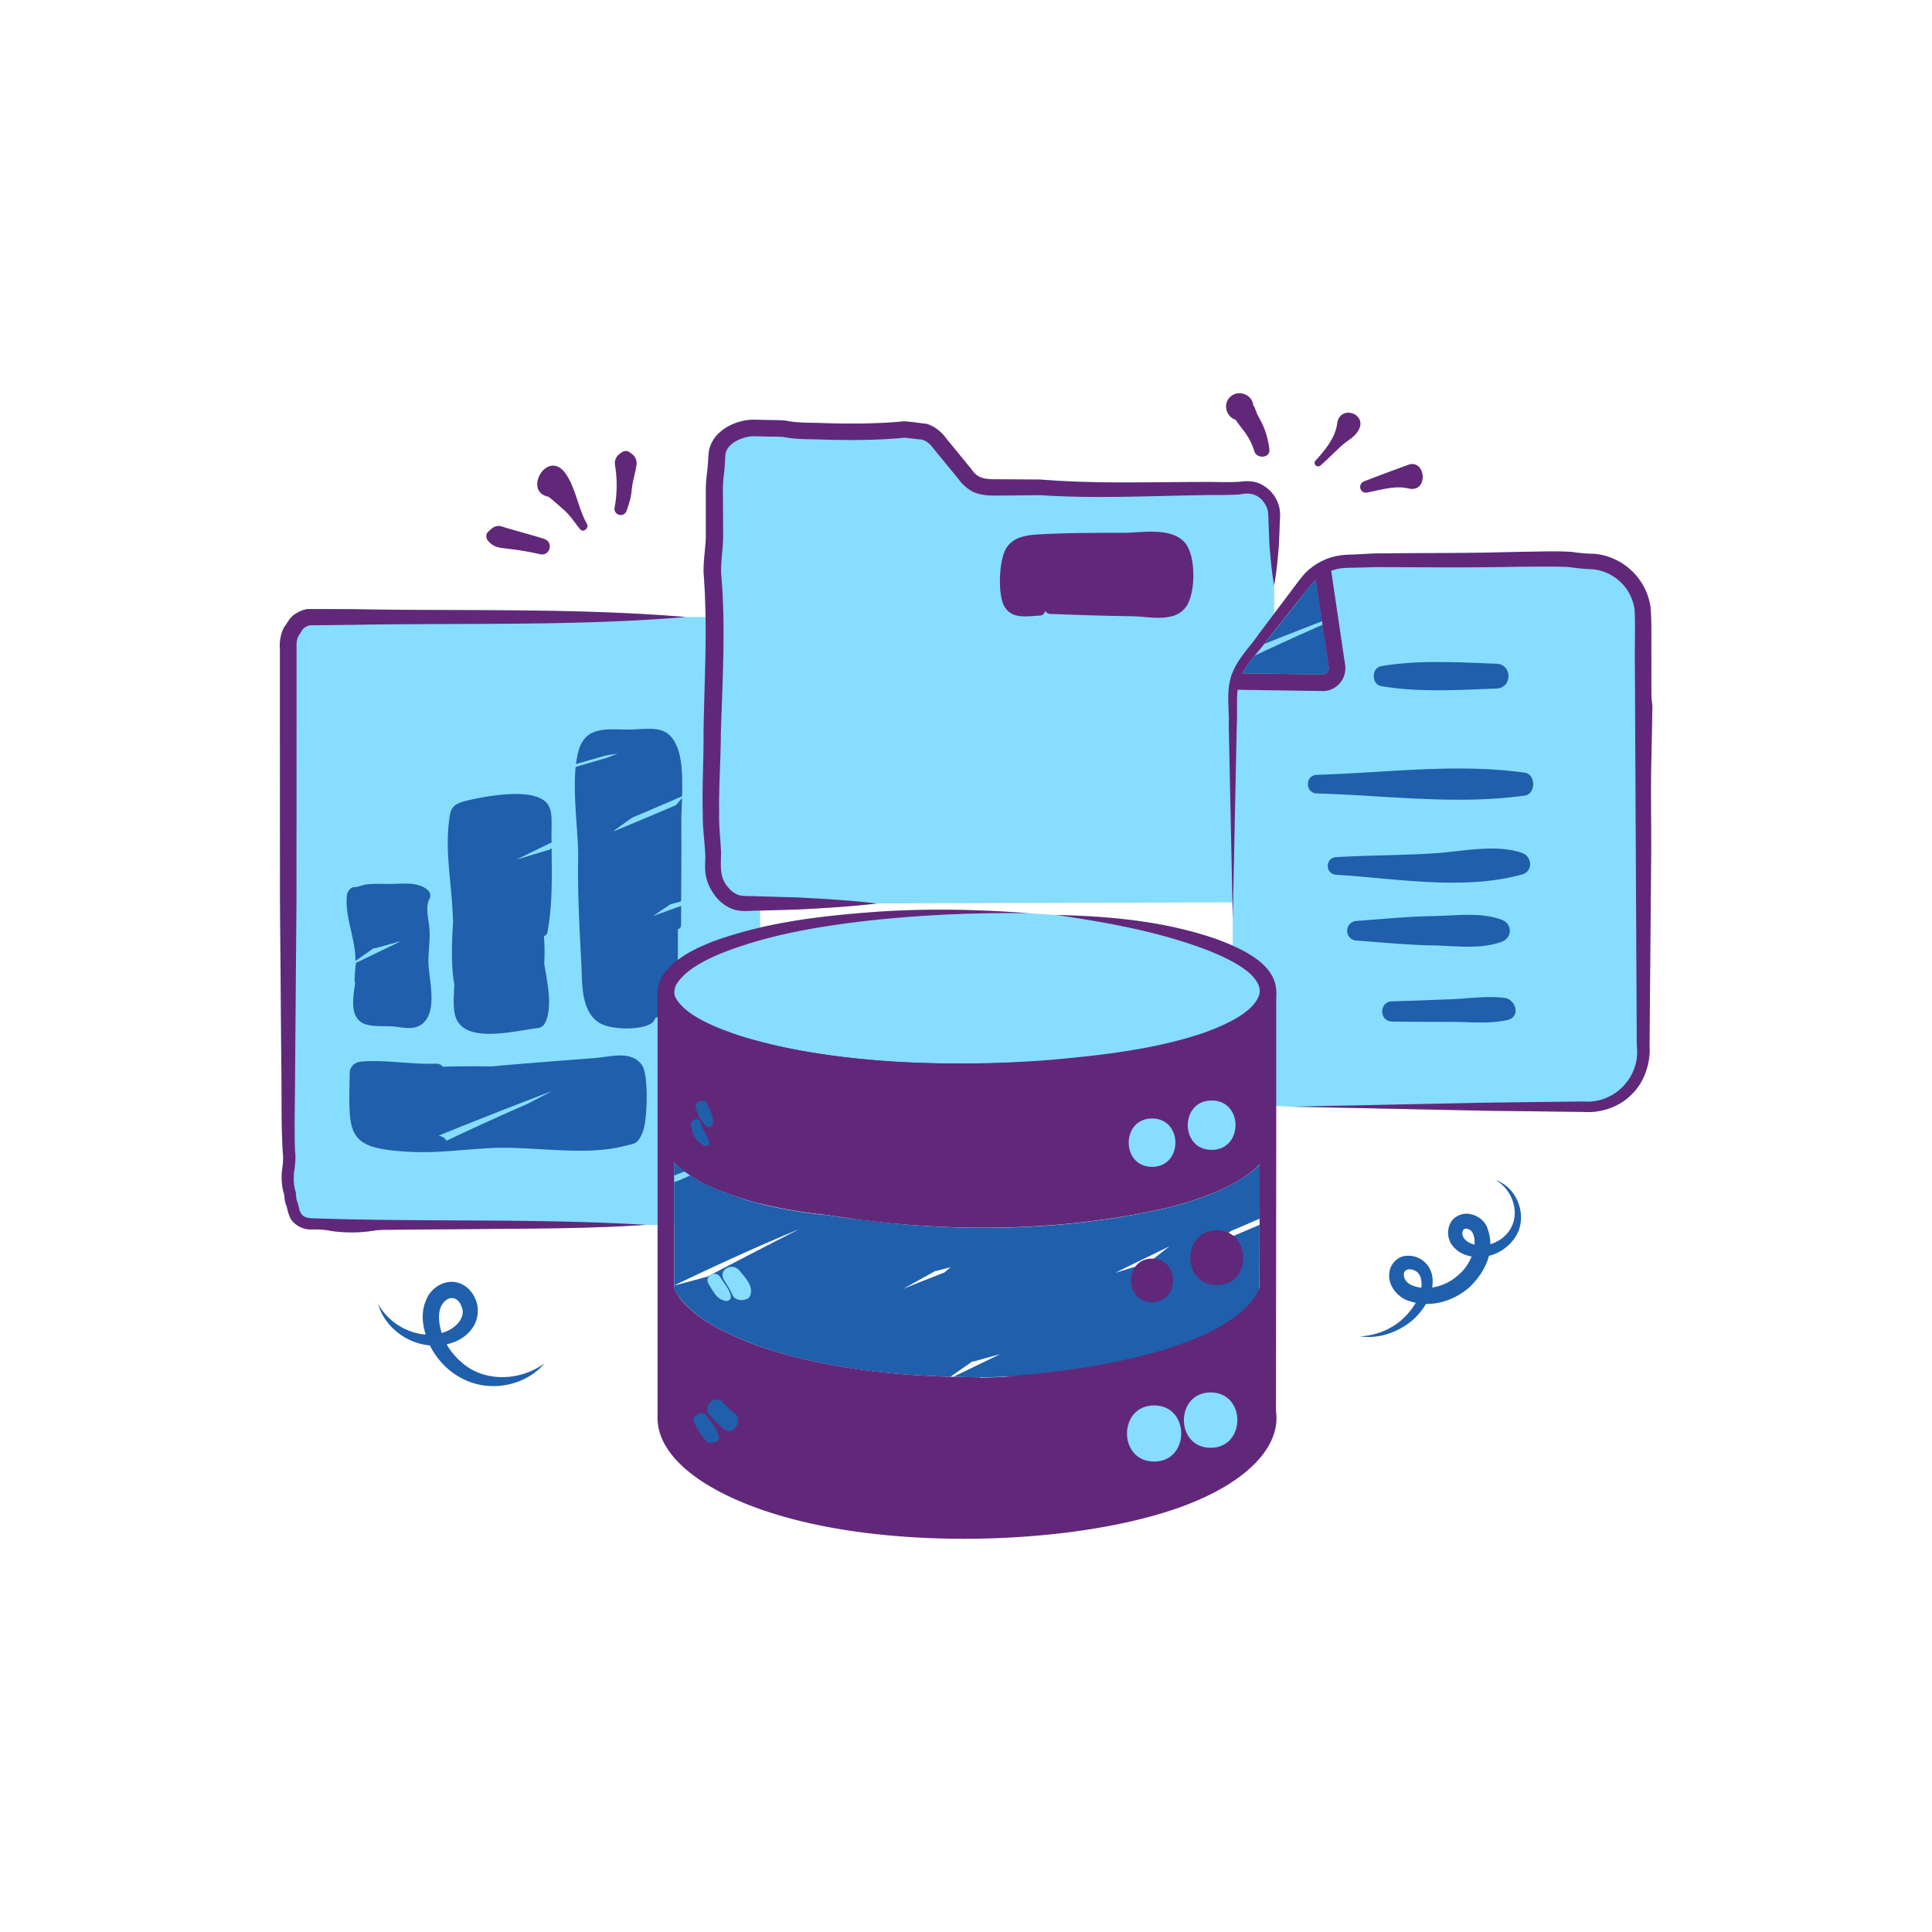 <?xml version='1.0' encoding='utf-8'?>
<ns0:svg xmlns:ns0="http://www.w3.org/2000/svg" id="Data" viewBox="0.0 0.0 2000.0 2000.0" width="2000.0" height="2000.0">
  <ns0:path d="M786.89,638.74v632.18l-117.92-3c-57.84,3.93-115.64,3.85-173.44,4.34l-86.75.75c-7.6.2-13.43-.21-20.79.74a136.47,136.47,0,0,1-22.41,1.94,156.22,156.22,0,0,1-22.45-1.4c-8.11-1.66-12.45-1.61-21.05-1.66-7.61.62-19.52-4.75-22.53-14.05-1.86-4.34-2.15-7.94-3.39-11.21-1.37-2.35-2-9.88-2-11-2.31-6.17-3-15.84-2.44-23,.91-7.57,1.78-13.36.95-19.81-1.9-31.46-.91-58.5-1.53-88l-1.4-173.49-.09-173.45.05-87.2c-.79-5.78.82-18.52,6.11-24.56l3.27-5A23.82,23.82,0,0,1,305,636c4-2.61,8.11-4.84,13.94-5.54l44.32.16c115.65,2.11,231.25-1.44,346.89,8.11Z" fill="#87ddfd" class="colorffffff svgShape" />
  <ns0:path d="M1325.14,533.43l-.42,10.33-.82,20.68c-1.2,13.77-2.28,27.58-4.88,41.34v302a26.28,26.28,0,0,1-26.2,26.27l-385,1.2c-27.58,3.31-55.11,4.88-82.69,6.29l-41.39,1.15c-7-.2-13,1.49-22.7-.82-8.72-2.4-15.75-8.07-20.75-14.52-5-6.74-8.44-13.56-9.93-22.57-1.07-8.48.17-15.3-.37-21.71-.79-13.68-2.73-27.2-2.48-41.1-.83-27.82,1-55.15.79-83,.7-55.73,4.46-108.94.12-165.46-.45-14.56,2.44-27.62,2.27-41.18l0-41.1a147.53,147.53,0,0,1,1.16-21.63c1-7.65,1.08-11.57,1.7-20.79,2.6-19.64,21.13-30.19,35.51-33.08,8.56-2.07,16.42-1,22.74-.95,6.58.2,14.6,0,21.34.66,13,2.73,26.92,1.94,40.48,2.65,27.08.7,55.69.74,82.11-1.91,9,.54,14.76,1.66,23.24,2.61,8.43,2.07,16.62,9.43,20.38,14.92l26.21,32c6.95,10.66,15.43,10.58,30.35,10.5l41.31.25c55.69,4.5,109.48,2.56,165.17,2.52,14.19-.25,27.75.62,41.56-.25,6-.95,15.79-1.07,23.15,3.56a35.73,35.73,0,0,1,15.92,18.81A34.21,34.21,0,0,1,1325.14,533.43Z" fill="#87ddfd" class="colorffffff svgShape" />
  <ns0:path d="M1709.57,781c-1,33.57-.21,66.69-.29,100.06l-1.73,201.48c1.28,17.15-5.09,37.5-18.4,50.27-12.82,13.36-32.71,19.6-50,18.24l-100.6-1.24-201.23-4.18-61.19-3V951.77L1272,750.54c.7-16.62-3-33.45,2.77-51.52,6.49-17.9,19.31-29.15,28.53-43.08l30.3-40.15c5.25-6.82,9.64-13.15,15.59-20.34a63.23,63.23,0,0,1,22.57-16.21c8.44-3.72,18.49-5.13,27.09-5.13l25.13-1.28,50.32-.33q50.49.12,99.94-1.32c17.07-.09,33.86-.87,51.8,0a195,195,0,0,0,25,2.11A64.88,64.88,0,0,1,1708.7,629c1.33,18.94.46,34.15.83,51.39l-.08,25.14.08,11.91a87,87,0,0,0,1,13.11Z" fill="#87ddfd" class="colorffffff svgShape" />
  <ns0:path d="M1321.25,1030.53c-3.72,18.9-17.45,29.28-29.44,37.17-12.53,7.82-25.72,13.36-39,18.36-53.62,18.27-109,25.68-164.18,29.73a1243.88,1243.88,0,0,1-166,.25c-55.19-3.73-110.76-10.3-164.35-27.71-13.31-4.67-26.54-9.71-39.32-16.58-12.4-7.27-25.71-14.8-34.27-30.22-4.55-7.52-4.84-18.69-1.12-26.92a30.26,30.26,0,0,1,7-10.46c2.73-2.85,5.17-6.24,8.31-8.18,11.78-9.76,25-15.55,38.12-20.92,53.09-19.56,108.37-26.38,163.32-30.6s110.27-3.23,165.05.95l28.12,1.82c55,1.24,110.51,6.16,163.89,24.27,13.32,4.84,26.3,10,38.87,18.19C1308.1,997.12,1322.9,1010.23,1321.25,1030.53Z" fill="#87ddfd" class="colorffffff svgShape" />
  <ns0:path d="M714.49 1216.85c-3.54 1.59-7.1 3.13-10.64 4.72l-5.94 2.18v106.93c42.73-20.55 85.86-40.22 129.67-58.39q-47.74 24.33-95.19 49.21c-11.49 3.1-22.91 6.38-34.48 9.23v3.13a39.65 39.65 0 0 0 7.19 11.31c17.14 20.9 44.21 34.26 70.59 44.54 26.73 10.63 54.83 17.48 82.92 23 41.38 7.72 83.21 11.33 125.29 12.49 7.62-5.29 15.24-10.57 22.81-15.93a13 13 0 0 0 2.6-.22c8.69-2.47 17.41-4.82 26.1-7.26q-24.26 11.76-48.53 23.46c9.21.23 18.41.48 27.65.48a832 832 0 0 0 126.78-10.62c-21.93 10.28-44.2 20.9-66.48 30.84 29.13-12 58.26-23.3 87.38-34.61 20.22-4.11 39.41-8.57 56.2-14a178.32 178.32 0 0 0 17.82-6.17c33.23-13 56.19-28.44 67.5-45.23l.19-78c-15.6 6.65-31.19 13.3-46.88 19.72l-2.21.62c6.61-4.76 13.17-9.59 19.87-14.19 9.79-4 19.5-8.29 29.24-12.49l.13-55.76a126.72 126.72 0 0 1-19.53 14.74c-25 15.42-52.77 24-80.52 30.84-103.83 23-210.4 24.67-314.91 11-7.88-.68-16.1-2-24-3.08 2 .34 4.45.34 6.51.68-5.83-.68-11.31-1.37-16.79-2.4-1.72-.34-3.43-.34-5.14-.68l5.14 1c-28.1-3.09-56.2-7.88-83.61-16.11C751.93 1235.25 732.05 1228.42 714.49 1216.85Zm496.28 73.27c-7.24 5.5-14.32 11.22-21.43 16.92-11.67 3.5-23.34 7-34.95 10.64C1173.1 1308.33 1192 1299.28 1210.77 1290.12Zm-243.3 26 16.59-4.31c-2.16 1.81-4.3 3.64-6.45 5.46-14.25 5.61-28.52 11.18-42.7 17ZM697.91 1216.89c3.71-1.47 7.45-2.88 11.16-4.35a109.79 109.79 0 0 1-11.16-8.89ZM1362.32 600.22l6.33 42.83q-30 11.66-59.93 23.58c1-1.36 2.26-2.66 3.23-4l31.19-39.41C1349.65 614.61 1355.47 606.39 1362.32 600.22Zm13.37 90.47-6.51-44q-35.15 15.45-70 31.87c-5 6-9.66 12-12.93 18.32l81.89 1.37a6.21 6.21 0 0 0 5.83-2.05A6.93 6.93 0 0 0 1375.69 690.69Z" fill="#205fac" class="color00c8de svgShape" />
  <ns0:path d="M1312.59 1030.22v142.33h-.28c.56 25.7-32.2 51.69-93.76 69.48-94.33 27.39-248.25 33.89-363.75 15.53-101.67-16.1-166.91-50.55-165.5-85V1026.83c0 27.11 53.38 53.94 138.38 69.47q13.14 2.12 27.12 4.24c99.69 14.12 228.19 11.58 322-4.8 15-2.54 28.81-5.37 41.8-8.76C1275.88 1072.3 1308.64 1051.4 1312.59 1030.22ZM1236.34 1391.14c-5.65 2-11.58 4.24-17.79 6.22-94.33 30.5-248.25 37.84-363.75 17.23-33-5.94-62.42-13.84-86.71-23.45-49.7-19.2-78.79-44.62-78.79-70.32v145.73c-1.41 42.64 63.83 85 165.5 105.06 115.5 22.59 269.42 14.4 363.75-19.21 60.43-21.74 93.48-52.81 94.32-84.16v-148C1312.87 1346 1286.33 1371.66 1236.34 1391.14ZM710.15 638.74c-115.63 9.57-231.27 6-346.9 8.13l-42.4.47c-1.42 0-3.92 1.36-5.91 2.66a6.52 6.52 0 0 0-1.7 1.72l-2.54 4.07C306.78 661.51 307 664 307 672.5L307 758.74l-.09 173.45-1.39 173.45c0 28.29-1 59.21-.15 85.33 1.12 8.06-.07 16.55-1.07 23.31-.4 7.24-.49 12.31 1.9 19.9.65 6.08.14 5.86 1.7 10.27 1.22 3.56 1.63 7.25 2.67 9.57 2.07 5 5.43 6.73 12.19 7.13 114.35 4 230.91-.06 346.26 6.79-57.82 3.92-115.64 3.84-173.46 4.36l-86.72.71c-7.61.21-13.45-.17-20.79.76a141.17 141.17 0 0 1-22.43 2 153.37 153.37 0 0 1-22.44-1.43c-8.12-1.66-12.44-1.58-21-1.63-7.61.61-19.54-4.76-22.54-14.05-1.86-4.35-2.17-8-3.41-11.23-1.35-2.34-2-9.86-2-11-2.31-6.15-3-15.83-2.43-23 .93-7.61 1.77-13.37 1-19.83-1.89-31.46-.93-58.52-1.53-88l-1.39-173.45-.1-173.45 0-87.22c-.76-5.8.85-18.53 6.13-24.55l3.28-5.06A23.7 23.7 0 0 1 305 636c4-2.62 8.09-4.84 13.93-5.54l44.3.13C478.89 632.76 594.52 629.17 710.15 638.74Z" fill="#612879" class="color434359 svgShape" />
  <ns0:path d="M443.43 922c-9.19-8.82-23.56-7.39-35.41-7-9.59.31-20.33-.73-29.84.73-2.05.31-8.84 2.8-10.28 2.62-5-.61-8.45 4.57-8.83 8.84-2.07 22.93 8.91 44.16 8.91 67 0 .19.13.29.18.43 6.2-4.31 12.41-8.61 18.58-13a13.83 13.83 0 0 0 2.6-.22c8.69-2.47 17.41-4.82 26.11-7.26Q392 985.45 368.52 996.77a176.86 176.86 0 0 0-1.47 17.77 10.73 10.73 0 0 0 .6 3.05c-1.89 13.53-5.65 33.13 6.68 40.87 8.19 5.13 24.2 3.31 33.14 4.16 9.49.9 20.35 4 28.78-2.09 17.64-12.71 7.59-46.38 7.29-64-.19-11.11 1.65-22 1.17-33.1-.45-10.23-5-23.36-.17-32.86A7.3 7.3 0 0 0 443.43 922ZM644.7 1186.72c12.94-3.22 15.27-1.61 20.87-15.47 4.56-11.29 6.17-58.84-1.11-68.81-11.37-15.59-32.61-8.32-49.36-7.07-35.45 2.67-71.1 5.4-106.63 8.59-16.74-.28-33.45-.14-50.15.3a8.16 8.16 0 0 0-7.05-3.15c-26 .91-52.15-4.27-77.51-2.12-6.41.55-11.62 4.94-11.74 11.74-1.08 64.88-4.2 78.08 62.31 81.66 28.51 1.53 57-2.68 85.67-4C552 1186.55 604.18 1196.8 644.7 1186.72Zm-98.41-44.09q-42.21 18.4-84 38.23a12 12 0 0 0-8.25-5.24c38.92-15.87 78.11-31.15 117.39-46.19Q558.89 1136.06 546.29 1142.63ZM485.23 828.33c-18.43 4.36-19.08 8-20.89 26.3-3 30.15 3.15 61.53 4.29 91.93.1 2.55.3 5.07.43 7.61-1.29 18.66-1.89 37.28-.15 55.59a72.88 72.88 0 0 0 1.52 9.35c-.79 11.83-1.47 24.21.83 32.43 8.29 29.68 60 15.86 84.76 12.83 4.58-.56 7.17-2.59 8.92-6.79 7-16.75 1.69-40.53-1.58-60a205.89 205.89 0 0 0-.22-27.66c0-.33.07-.66.09-1a4.85 4.85 0 0 0 3.41-3.74c5.42-27.8 4.65-58 4.39-87.09l-1.66 1.3c-11.66 3.51-23.34 7-35 10.64 12.15-6.06 24.38-12 36.59-17.88 0-4.85-.1-9.76 0-14.52.22-16.87.67-28.06-17.27-33.39S503.75 824 485.23 828.33ZM655.55 755.11c-20.8 1-44.54-5.14-54.45 16.07-2.49 5.34-3.89 12.28-4.82 19.81 10.42-3 20.85-6.06 31.29-9l12-1.87c-3.95 1.49-7.89 3-11.84 4.51-10.64 3.06-21.25 6.23-31.86 9.38-2.94 29.87 3 70.91 2.64 93.4-.66 36.37 1.37 73.72 3.27 110 1.05 20-.8 49.17 18.61 61.44 11.28 7.13 42 8.05 53.79.65a10.23 10.23 0 0 0 4.14-5.61c18.11-5.86 22.44-34 23.23-56.72.4-11.64.19-23.32.16-35 1.8-.81 3.34-2.21 3.35-4.54 0-6.6 0-13.21.05-19.81L676 948.26 694 936.12c3.67-1.09 7.42-1.93 11.1-3 .17-26.24.43-52.48.21-78.75-.07-7.83.38-17.88.7-28.3-2 2.44-4.08 4.87-6.09 7.33q-31.32 13.5-62.87 26.45l-2.2.62c6.6-4.76 13.16-9.59 19.86-14.19 17.21-7.12 34.24-14.61 51.34-21.94.5-17.87.34-36.91-4.68-50C692.63 751.47 677.65 754.09 655.55 755.11Z" fill="#205fac" class="color00c8de svgShape" />
  <ns0:path d="M1312.31 1476.81a8.57 8.57 0 0 1-8.57-8.57v-7.35a8.57 8.57 0 0 1 17.13 0v7.35A8.57 8.57 0 0 1 1312.31 1476.81ZM1065.46 945.4a1351.58 1351.58 0 0 0-164.31 7.4c-54.14 6.14-109 15.27-158.49 35.71-12 5.42-24.07 11.45-33.2 19.71-9.31 8.74-15 17.08-9.67 25.56 11.54 18.47 39.77 29.37 64.08 37.77 51.25 16.12 105.6 23.62 159.89 27.39a1216.78 1216.78 0 0 0 163.48-1.74c54.09-4.87 108.84-11 159.49-28.22 12.43-4.58 24.69-9.69 35.55-16.38 10.81-6.48 20-15.74 21.61-24.46 1.54-8.36-5.9-18.37-16.44-25.43-10.24-7.3-22.66-13.05-35-18.08-50.11-19.65-104.63-29.51-159-37.42 54.94 1.25 110.53 6.19 163.91 24.29 13.29 4.84 26.29 10.06 38.87 18.16 11.75 7.45 26.57 20.56 24.92 40.86-3.74 18.9-17.47 29.3-29.42 37.17-12.53 7.83-25.73 13.38-39 18.38-53.62 18.27-109 25.66-164.19 29.71a1240.54 1240.54 0 0 1-166 .27c-55.18-3.74-110.75-10.3-164.34-27.72-13.31-4.69-26.56-9.72-39.31-16.59-12.42-7.27-25.73-14.81-34.28-30.2-4.56-7.52-4.84-18.71-1.13-26.94a30.61 30.61 0 0 1 7-10.46c2.72-2.83 5.17-6.22 8.33-8.18 11.78-9.75 25-15.54 38.1-20.93 53.1-19.55 108.38-26.35 163.32-30.59S1010.66 941.21 1065.46 945.4Z" fill="#612879" class="color434359 svgShape" />
  <ns0:path d="M997.79,1592.94c-50.13,0-100.09-4.22-144.63-12.93-106.66-21-174.34-65.74-172.43-114.08v-439.1a8.57,8.57,0,1,1,17.13,0c0,17.85,41.11,44.56,131.36,61,8.55,1.39,17.55,2.79,26.86,4.2,96.42,13.68,224.7,11.74,319.2-4.77,15.79-2.7,29.23-5.51,41.09-8.6,60.77-15.58,85.2-36.07,87.81-50.06.8-4.34,4.58-7.1,9.2-7a8.56,8.56,0,0,1,7.78,8.53v142.37l-.29,288.33c5.46,37.53-31.68,75.21-99.43,99.55C1161.83,1581.71,1079.61,1592.94,997.79,1592.94ZM697.86,1057.33v408.94c-1.52,38.56,63.7,78.28,158.6,96.94,114.56,22.38,265.63,14.44,359.21-18.88,58.61-21.06,92.39-52.57,88.16-82.23l.2-403.93c-16.75,14.57-45.11,27.3-83.36,37.11-12.31,3.23-26.23,6.14-42.48,8.9-96.12,16.78-226.58,18.69-324.59,4.84-9.44-1.43-18.51-2.83-27.29-4.27C765.19,1093.59,720.62,1076.84,697.86,1057.33Zm614.73,115.23h0Z" fill="#612879" class="color434359 svgShape" />
  <ns0:path d="M1305.91 1177a21.46 21.46 0 0 1-1.25 6.08c-4.45 11.11-15.16 20.25-26.28 27.63-23 14.66-49.84 23.78-76.8 30.92-54.35 13.92-110.81 19.93-167.11 22.59-56.35 2.82-113.08 1.91-169.3-4.9 111.88 16.64 227.24 16.64 338.83-8 27.73-6.8 55.45-15.41 80.67-30.76 12.23-8 24.84-17.41 31.6-32.73A29.66 29.66 0 0 0 1319 1177ZM773.43 1234.73c-25.57-10.29-52.91-21.48-69.93-41.55a31.45 31.45 0 0 1-7.15-15.2H683.77c.06.35 0 .71.09 1a44.26 44.26 0 0 0 11 21.4c21.25 22.54 49.2 32.49 76.23 41.17 27.4 8.22 55.52 13.06 83.68 16.13A628.38 628.38 0 0 1 773.43 1234.73ZM1014.54 1425.65c-52.27 0-104.58-3.54-155.82-13-28.33-5.47-56.44-12.46-83.16-22.92-26.31-10.46-53.27-23.51-70.63-44.53-6.53-8-10.35-17.47-9.47-26.6H683.73c-.5 12.46 5.37 24.9 13 33.28 20.78 23.38 48.79 35.23 76.11 45.32 27.65 9.86 56.29 16 85 20.68 51.93 8 104.44 9.93 156.72 8.29ZM1306 1318.6a29.05 29.05 0 0 1-1.57 13.19c-4.24 11.85-14 22.12-25 30.46-22.24 17-49.67 27.2-76.89 35.8-51.72 15-105.68 22.41-159.75 26.68v.67c54.31-.89 108.82-6 161.9-19.72 28.09-7.86 56.46-17.15 81.23-34.6 12.16-8.7 24-19.58 30.25-35 2.52-5.53 3-11.5 2.67-17.46Z" fill="#612879" class="color434359 svgShape" />
  <ns0:path d="M715.25 1165.12c1.49 9.46 5.47 17.91 14.75 21.11 2.52.87 5-1.84 4.28-4.28-2.12-7.11-7.53-12.3-9-19.61-1.3-6.67-11.09-3.74-10.07 2.78ZM720.47 1147.35c2.91 7.44 4.63 14.49 11.69 18.67 2.74 1.62 5.54-.54 5.84-3.36.74-7.06-2.68-12.08-5.13-18.73-2.86-7.72-15.39-4.25-12.4 3.42Z" fill="#205fac" class="color00c8de svgShape" />
  <ns0:path d="M1254.31 1190.36c32.9 0 33-51.13 0-51.13s-33 51.13 0 51.13ZM1192.61 1207.91c32.22 0 32.27-50.06 0-50.06s-32.26 50.06 0 50.06ZM1253.25 1498.75c36.86 0 36.92-57.29 0-57.29s-36.92 57.29 0 57.29Z" fill="#87ddfd" class="colorffffff svgShape" />
  <ns0:path d="M1194.74,1513c37.38,0,37.44-58.1,0-58.1s-37.44,58.1,0,58.1Z" fill="#87ddfd" class="colorffffff svgShape" />
  <ns0:path d="M719.13 1473.88c3.55 6.07 6.79 12.62 11.72 17.68a7.66 7.66 0 0 0 7.42 2l2.45-.7c2.68-.76 3.81-3.34 3.36-5.93-1.3-7.5-8-14.35-12-20.58-5.21-8.06-17.85-.83-13 7.56ZM734.84 1465.12c4.74 5.19 9.22 10.13 14.83 14.36 10 7.57 20.56-9.82 10-17.09-4.26-2.94-7.75-7.07-11.38-10.71-8.68-8.72-21.66 4.44-13.44 13.44Z" fill="#205fac" class="color00c8de svgShape" />
  <ns0:path d="M1259.63 1330.4c36.52 0 36.58-56.76 0-56.76s-36.58 56.76 0 56.76ZM1192.61 1347.91c28.94 0 29-45 0-45s-29 45 0 45Z" fill="#612879" class="color434359 svgShape" />
  <ns0:path d="M733.43 1328.94c4.88 7.62 8 16 17.6 17.76 3.33.61 6.23-2 5.43-5.43-1.69-7.33-7.06-13-11-19.36-4.73-7.6-16.87-.53-12 7ZM749.43 1324.83c3.22 5.25 6.51 10.32 9 16 1.84 4.19 7.62 5.79 11.69 4.76l2.06-.52c3.32-.84 4.82-3.74 5.21-6.84 1.12-9-6.69-16.24-11.77-22.81-7.12-9.22-22.7-1.16-16.18 9.45Z" fill="#87ddfd" class="colorffffff svgShape" />
  <ns0:path d="M1276.16,951.75,1272,750.54c.7-16.63-3-33.45,2.8-51.54,6.48-17.88,19.28-29.14,28.53-43l30.28-40.17c5.26-6.81,9.63-13.14,15.61-20.34a62.9,62.9,0,0,1,22.57-16.19c8.44-3.75,18.46-5.13,27.08-5.14l25.14-1.27,50.3-.33c33.68.09,67-.43,99.94-1.31,17.09-.12,33.89-.89,51.8,0a197.23,197.23,0,0,0,25,2.14A64.85,64.85,0,0,1,1708.7,629c1.31,18.9.48,34.13.82,51.37l-.08,25.16.11,11.9a87.47,87.47,0,0,0,1,13.1l-.94,50.47c-1,33.58-.22,66.68-.3,100.06l-1.72,201.49c1.27,17.15-5.09,37.5-18.4,50.26-12.83,13.36-32.7,19.63-50,18.24l-100.61-1.22-201.22-4.19,201.22-4.19,100.61-1.22c32.36,2.69,59.31-25.81,55.19-57.68l-2-402.18c-.14-16.26.61-34.66-.28-49.18a48,48,0,0,0-22.54-34.84,48.61,48.61,0,0,0-20.17-7,209.51,209.51,0,0,1-25.08-2.34c-15.55-.81-32.35-.35-48.77-.36q-51.13,1-101.26.6l-50.3-.17-25.13.68c-8.13-.11-15,.76-22.12,3.58-14.42,4.85-22.93,18.19-33.69,31.69l-31.21,39.46c-9.66,13.54-22.89,25.61-28,39.63s-2.4,31.74-3.53,48.37Z" fill="#612879" class="color434359 svgShape" />
  <ns0:path d="M1369.13 715.39c-.6 0-1.19 0-1.79-.06L1277.93 714l.26-17.13 89.92 1.37a6.29 6.29 0 0 0 5.75-2 6.44 6.44 0 0 0 1.68-5.39l-15.06-101.66 16.93-2.51 15.06 101.66a23.65 23.65 0 0 1-23.34 27.12ZM907.84 935.28c-27.57 3.28-55.14 4.85-82.71 6.26l-41.36 1.19c-7-.22-13 1.48-22.71-.84-8.74-2.4-15.78-8.07-20.77-14.53-5-6.73-8.45-13.54-9.9-22.57-1.11-8.49.15-15.29-.4-21.68-.76-13.72-2.72-27.21-2.49-41.11-.8-27.81 1-55.15.81-83 .7-55.74 4.45-109 .1-165.49-.44-14.53 2.45-27.6 2.3-41.17l0-41.07a147.54 147.54 0 0 1 1.18-21.65c1-7.66 1.08-11.56 1.7-20.8 2.58-19.65 21.12-30.18 35.5-33.06 8.56-2.09 16.43-1 22.76-1 6.56.22 14.59 0 21.3.64 13 2.76 26.94 2 40.48 2.66 27.08.71 55.72.73 82.13-1.9 9 .54 14.77 1.66 23.26 2.61 8.42 2.08 16.59 9.43 20.36 14.91l26.2 32c6.94 10.67 15.43 10.59 30.34 10.5l41.33.26c55.69 4.5 109.48 2.58 165.17 2.54 14.2-.27 27.75.62 41.57-.25 6-1 15.79-1.09 23.15 3.56a35.55 35.55 0 0 1 15.9 18.79 34.13 34.13 0 0 1 2.06 12.28l-.4 10.34-.82 20.67c-1.2 13.79-2.29 27.58-4.88 41.36-2.59-13.78-3.68-27.57-4.88-41.36l-.82-20.67c-.48-7.27.12-13.79-1.88-18.32-4.63-10.4-13.57-16.84-27.42-13.63-13.67 1.08-27.75.4-41.11.87-54.55.83-111.16 3.68-165.53 0L1036 513c-6.72 0-14.33.44-22.79-1.81-8.4-1.62-17.06-9.57-20.57-14.77l-26.24-32c-4.26-5.67-7.15-7.71-12.14-9.41-5.19-.27-13.09-1.5-17.72-1.9-28.5 2.7-55.11 2.7-83.13 2-14-.69-27.82.16-41.94-2.68-7-.66-12.81-.28-20-.53-7.39-.2-13.5-.8-18.42.55-11.75 2.68-21.36 9.53-22.2 18.74-.2 4.5-.63 14.39-1.52 20.4a127.72 127.72 0 0 0-.94 19.62l.21 41.64c.23 14-2.66 28.23-2.05 41.35 4.79 53.2 1.39 110.66-.32 165-.08 27.32-2.23 55.06-1.75 82.42-.39 13.69 1.42 27.64 2 41.45-.43 15.68-1.25 25 6.52 34.55 3.35 4.43 7.68 7.76 12.3 9.07 3.75 1.18 11.79.75 18.47 1.13l41.36 1.2C852.7 930.43 880.27 932 907.84 935.28Z" fill="#612879" class="color434359 svgShape" />
  <ns0:path d="M1429.82 710.26c38.32 6.67 80.59 3.93 119.34 2.52 16.53-.6 16.56-25.1 0-25.7-38.76-1.41-81-4.14-119.34 2.53-10.22 1.78-10.23 18.87 0 20.65ZM1363.24 821.36c71 2 144.22 12.15 215.08 2.24 11.76-1.65 11.77-22.11 0-23.75-70.84-9.91-144 .24-215.08 2.23-12.4.35-12.42 18.93 0 19.28ZM1383.24 905.55c61.33 3.74 132.25 16.6 192.52-.36 11.43-3.21 10.41-18.54 0-22.2-27.2-9.54-62-1.51-90.36.31-34 2.18-68.14 2-102.16 4-11.7.72-11.72 17.49 0 18.21ZM1404.42 973.69c26.57 1.88 52.54 4.57 79.21 5 23.44.38 48.83 4.46 71-3.82 11.13-4.16 11.15-18.55 0-22.72-22-8.21-47.78-4.2-71-3.82-26.63.44-52.69 3.14-79.21 5-13.07.92-13.1 19.42 0 20.34ZM1440.9 1057.51c21.66.34 43.31.26 65 .38 18.18.1 36.8 2.16 54.64-2 13.92-3.2 8.89-21.31-3.1-22.87-17.74-2.31-37.85.75-55.87 1.42-20.21.75-40.41 1.63-60.63 2.14-13.42.34-13.47 20.66 0 20.88ZM391.48 1349.84c14.3 26.06 47.27 38.54 71.16 28.17 11.82-5.28 19.5-15.94 15.12-25.6-4.06-10.57-13.58-11.53-19.73-2.49-5.71 8-3.93 23 1.09 34.76 4.81 12.32 14 22.74 25 30.47 22.27 15.08 55.33 13.82 79.41-3.73-19.4 23.21-57 31.1-86.13 15.06-14.49-7.57-26.06-20.3-33.13-35.25-6.21-14.78-11.06-32.94-.41-50.92 5.45-8 15.36-14.62 27-13.14 11.74 1.8 19.3 11 22.17 20 3.32 9 1.34 20.75-4.33 28.06-5.44 7.79-13.44 12.52-21.46 15.08C434.2 1400.81 399.34 1379 391.48 1349.84ZM1548.3 1221.7c19 6.22 31.25 29.84 24.27 51-7.6 20.69-32.07 34.06-54.93 26.54a29 29 0 0 1-15.16-11.29 22 22 0 0 1-1.32-21.18c3.31-7.7 13.28-11.67 20.4-10a24.17 24.17 0 0 1 17.23 12.13c10.78 25.09-1.58 47.84-17 63.1-16.35 14.73-40.45 22.5-62.93 14.84-11.11-3.16-23.42-16-20.35-30.91 1.12-7.34 7.78-14.52 15.4-15.68a24.89 24.89 0 0 1 19.25 4.87c11.58 8.92 11.23 23.62 8 33.59-3.42 10.53-9.75 19.18-17.22 26.43-15.42 13.84-36.4 21.27-56 18.2 19.65-.83 38.1-9.86 50-24.06 6-6.93 10.89-15 12.81-23.47 2.11-8.22.18-17.1-5.14-19.94-6.39-3.59-12.09-1.64-12.26 2.75-.71 5.41 3.42 10.71 10.92 12.9 15.29 4.9 33.71-.61 46-12.16 12.46-10.45 19.89-30.67 14.41-42.66-2.15-5.05-9.46-6-10.1-3.13-2.24 3.87.29 10.34 7.82 13.44 14.46 6.65 35.35-1.63 42.5-17.42C1572.73 1253.92 1565.52 1231.33 1548.3 1221.7Z" fill="#205fac" class="color00c8de svgShape" />
  <ns0:path d="M607.59 542.31c-9.1-16-11.54-36.85-21.84-51.71-18.81-27.13-44.94 18.34-18.13 23.6 1.11.22 14.19 11.95 16 13.55 6.81 6 11.25 13.09 16.83 20.07 3.3 4.13 9.62-1.15 7.15-5.51ZM648.68 528.66c2.43-6.85 4.54-13.47 5.19-20.73.79-8.89 3.39-16.84 4.89-25.63.93-5.49-.77-9.64-5.24-12.87l-2.15-1.56a6.9 6.9 0 0 0-7.17 0L642 469.43c-4.51 3.21-6.18 7.47-5.23 12.87a127.35 127.35 0 0 1-.49 42.94 6.43 6.43 0 0 0 12.39 3.42ZM563.47 557.91c-14.7-4.75-29.67-8.37-44.35-13-3.83-1.23-8 .21-10.79 2.85l-3 2.75c-2.79 2.6-2.28 6.8 0 9.47 5.58 6.52 11.13 7 19.48 8a308.54 308.54 0 0 1 34.27 5.73c10.27 2.35 14.35-12.51 4.35-15.75ZM1367 481.85c7.55-6.61 14.55-13.85 21.93-20.52 6.51-5.89 13.43-8.51 17.69-16.55 8.88-16.76-19.87-26.41-22.45-6.08-1.85 14.52-12.92 27.9-22.28 38-3.18 3.44 1.62 8.17 5.11 5.11ZM1415.44 509.81c13.13-2.44 28.82-7.46 42.09-4.21 22 5.38 18.64-31.27 0-24.37-15.14 5.61-30.19 11.11-45.29 17-7.2 2.79-4.51 13.05 3.2 11.61ZM1314.06 465.17a87.69 87.69 0 0 0-6.12-23.69c-1.91-4.56-4.43-8.67-6.61-13.07-.85-1.71-3.85-11.48-3.92-7.36.21-11.66-13.85-18-22.79-11.15-9.3 7.18-5.93 21.29 4.83 24.83-.73-.24 7 9.86 7.74 10.8a66.91 66.91 0 0 1 11.36 21.74c2.48 8.09 16.63 7.11 15.51-2.1ZM1229 626.27c-11.31 19.18-38.38 12-57.22 11.65-28.1-.35-56.88-1.37-85-2.4a7 7 0 0 1-4.8-3.09c-.69 2.4-2.4 4.8-5.83 4.8-14.39 1-28.78 3.43-36.32-9.25-7.19-12-5.82-48 1.72-60.31 8.22-13.36 24.33-14 38.72-14.73 27.41-1.37 55.51-1.37 82.92-1.37 18.85 0 50-6.51 64.08 11C1237.94 576.58 1237.6 611.53 1229 626.27Z" fill="#612879" class="color434359 svgShape" />
</ns0:svg>